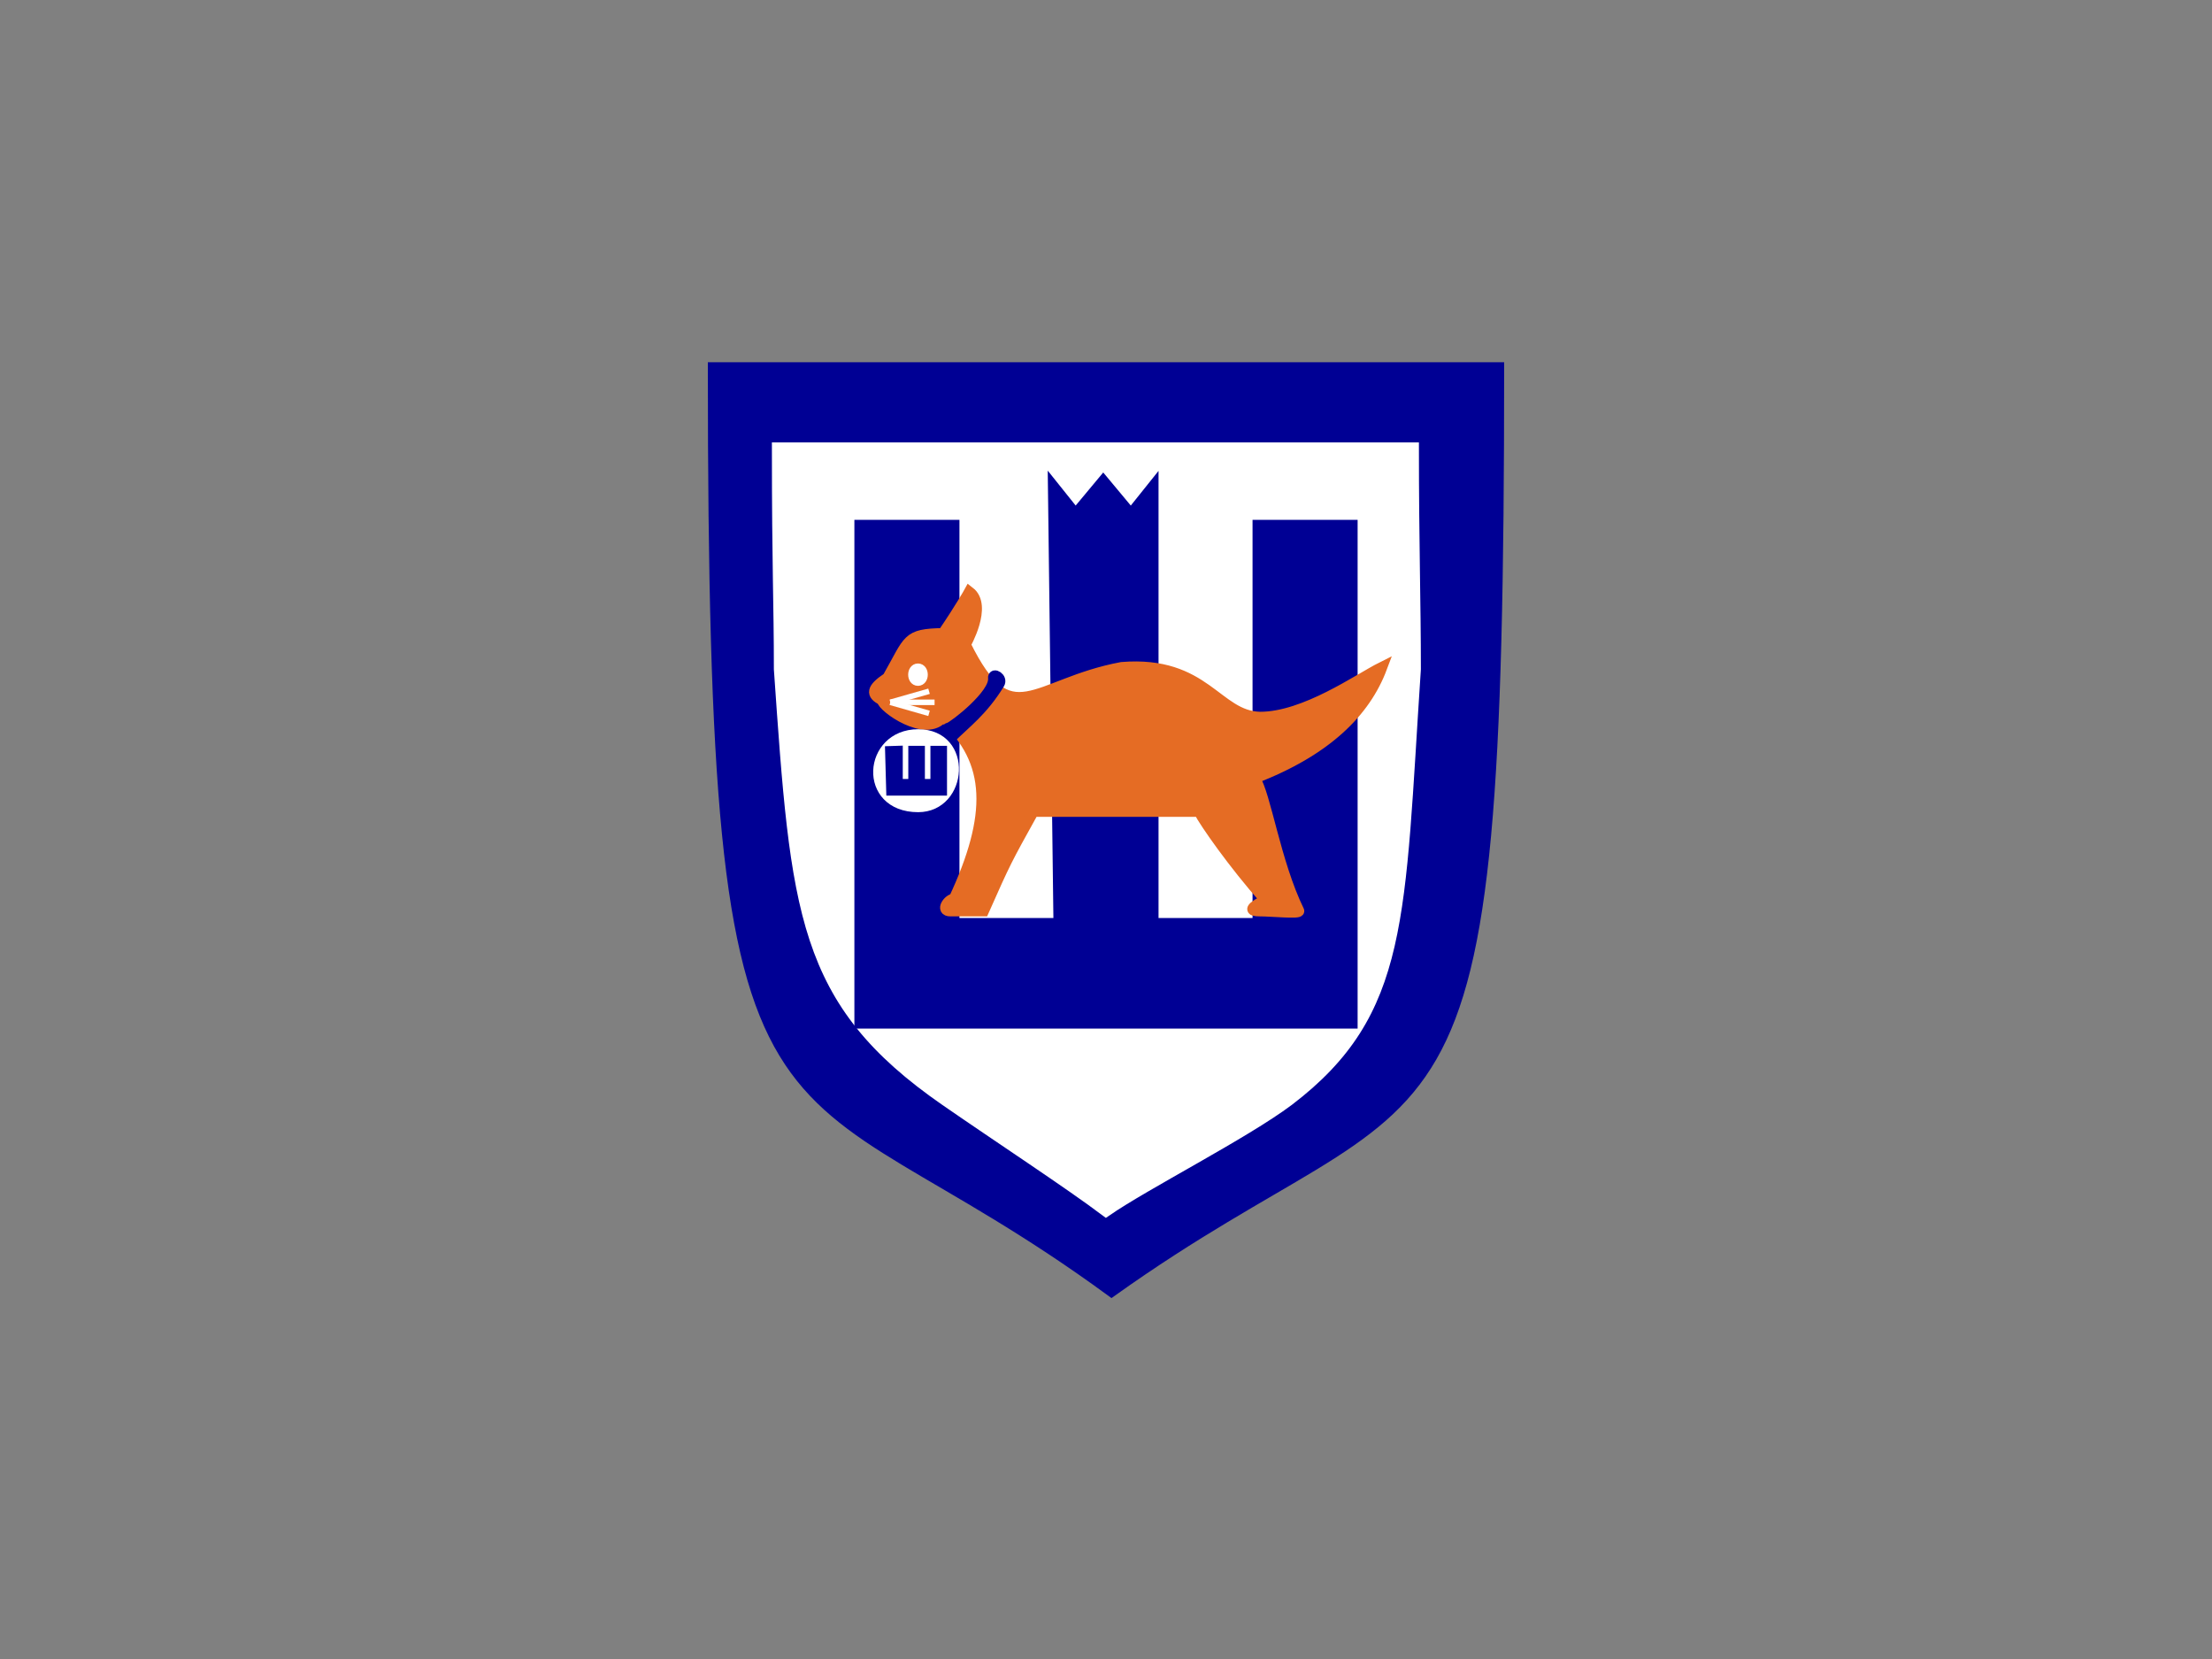 <?xml version="1.0" encoding="UTF-8" standalone="no"?>
<!-- Created with Inkscape (http://www.inkscape.org/) -->

<svg
   xmlns:dc="http://purl.org/dc/elements/1.1/"
   xmlns:cc="http://creativecommons.org/ns#"
   xmlns:rdf="http://www.w3.org/1999/02/22-rdf-syntax-ns#"
   xmlns:svg="http://www.w3.org/2000/svg"
   xmlns="http://www.w3.org/2000/svg"
   xmlns:sodipodi="http://sodipodi.sourceforge.net/DTD/sodipodi-0.dtd"
   xmlns:inkscape="http://www.inkscape.org/namespaces/inkscape"
   width="400"
   height="300"
   id="svg2"
   version="1.1"
   inkscape:version="0.48.4 r9939"
   sodipodi:docname="family_blazon.svg"
   inkscape:export-filename="/home/elena/Documents/Office/Inkscape/My works/dribble/Blazon/my_family_png_blazon.png"
   inkscape:export-xdpi="90"
   inkscape:export-ydpi="90">
  <rect width="100%" height="100%" fill="#808080" stroke="none"/>
  <defs
     id="defs4" />
  <sodipodi:namedview
     id="base"
     pagecolor="#ffffff"
     bordercolor="#666666"
     borderopacity="1.0"
     inkscape:pageopacity="1"
     inkscape:pageshadow="2"
     inkscape:zoom="0.7"
     inkscape:cx="-123.31936"
     inkscape:cy="119.74937"
     inkscape:document-units="px"
     inkscape:current-layer="layer1"
     showgrid="true"
     inkscape:window-width="1299"
     inkscape:window-height="744"
     inkscape:window-x="67"
     inkscape:window-y="24"
     inkscape:window-maximized="1"
     showguides="true"
     inkscape:guide-bbox="true">
    <inkscape:grid
       type="xygrid"
       id="grid2985"
       empspacing="9"
       visible="true"
       enabled="true"
       snapvisiblegridlinesonly="true" />
  </sodipodi:namedview>
  <g
     inkscape:label="Layer 1"
     inkscape:groupmode="layer"
     id="layer1"
     transform="translate(0,-752.362)">
    <path
       sodipodi:nodetypes="cccc"
       inkscape:connector-curvature="0"
       id="path2984"
       d="m 129,818.862 142,0 c 0,153 -9,123.5 -70,167 -61.868,-45.297 -72,-14 -72,-167 z"
       style="fill:#000094;fill-opacity:1;stroke:#000094;stroke-width:2;stroke-miterlimit:4;stroke-opacity:1;stroke-dasharray:none" />
    <path
       style="fill:#ffffff;fill-opacity:1;stroke:#ffffff;stroke-width:2;stroke-miterlimit:4;stroke-opacity:1;stroke-dasharray:none"
       d="m 140.584,833.367 115,0 c 0,17 0.357,28 0.357,40 -3,45 -1.941,61.995 -22.941,77.995 -8,6 -25.913,15.094 -33,20 -6.643,-5 -19.254,-13.252 -29,-20 -26,-18 -27,-34 -30.059,-77.995 0,-12 -0.357,-18 -0.357,-40 z"
       id="path2987"
       inkscape:connector-curvature="0"
       sodipodi:nodetypes="cccccscc" />
    <path
       style="fill:#000094;fill-opacity:1;stroke:#000094;stroke-width:2;stroke-miterlimit:4;stroke-opacity:1;stroke-dasharray:none"
       d="m 155.5,847.362 0,90 89,0 0,-90 -17,0 0,72 -19,0 c 0,-26 0,-53 0,-79 l -4,5 -5,-6 -5,6 -4,-5 1,79 -19,0 0,-72 z"
       id="path3880"
       inkscape:connector-curvature="0"
       sodipodi:nodetypes="cccccccccccccccc" />
    <g
       id="g3964">
      <g
         transform="translate(-2.152,-0.288)"
         id="g3902">
        <path
           style="fill:#e56c24;fill-opacity:1;stroke:#e56c24;stroke-width:2;stroke-miterlimit:4;stroke-opacity:1;stroke-dasharray:none"
           d="m 252,873.362 c -3,8 -10,15 -23,20 2,3 3.734,15.259 8,24 0.25,0.512 -5,0 -7,0 -2,0 -1.75,-0.488 1,-2 -5.75,-6.488 -11,-14 -12,-16 -10,0 -23,0 -30,0 -5,9 -5,9 -9,18 -1,0 -4,0 -6,0 -1.823,0 -0.303,-2.139 0.697,-2.139 7,-15 7,-25 -2,-33 -3,4 -11,-1.771 -11,-3 -2,-1 -2,-2 1,-4 4,-7 3.303,-7.861 10,-8 3.303,-4.861 4.75,-7.512 4.75,-7.512 3.25,2.512 -0.75,9.512 -0.75,9.512 8.221,16.656 12.303,7.139 28.303,4.139 15.123,-1.213 17.141,8.824 25,9 8.117,0.018 17.873,-6.936 22,-9 z"
           id="path2987-4"
           inkscape:connector-curvature="0"
           sodipodi:nodetypes="ccscccccscccccccccc" />
        <path
           style="fill:#ffffff;fill-opacity:1;stroke:#ffffff;stroke-width:2.045;stroke-miterlimit:4;stroke-opacity:1;stroke-dasharray:none"
           d="m 168.152,873.651 c -1,0 -1,2 0,2 1,0 1,-2 0,-2 z"
           id="path3780"
           inkscape:connector-curvature="0"
           sodipodi:nodetypes="csc" />
      </g>
      <path
         sodipodi:nodetypes="sssss"
         inkscape:connector-curvature="0"
         id="path3906"
         d="m 171.67,883.985 c 0.76,-0.188 8.335,-5.981 8,-9 -0.107,-0.968 1.618,-0.003 1,1 -3.06,4.964 -6,7 -9,10 -1,1 -1.373,-1.661 0,-2 z"
         style="fill:#000094;fill-opacity:1;stroke:#000094;stroke-width:2;stroke-miterlimit:4;stroke-opacity:1;stroke-dasharray:none" />
      <g
         transform="translate(0.836,-4.253)"
         id="g3898">
        <path
           sodipodi:nodetypes="ccc"
           inkscape:connector-curvature="0"
           id="path3770"
           d="m 165.192,889.484 c -9,0 -10,13 0,13 8,0 9,-13 0,-13 z"
           style="fill:#ffffff;fill-opacity:1;stroke:#ffffff;stroke-width:2;stroke-miterlimit:4;stroke-opacity:1;stroke-dasharray:none" />
        <path
           style="fill:#000094;fill-opacity:1;stroke:#000094;stroke-width:2;stroke-miterlimit:4;stroke-opacity:1;stroke-dasharray:none"
           d="m 160.22,892.524 0.193,6.96 9,0 0,-7 -1,0 0,6 -3,0 0,-6 -1,0 0,6 -3,0 0,-6 z"
           id="path3892"
           inkscape:connector-curvature="0"
           sodipodi:nodetypes="ccccccccccccc" />
      </g>
    </g>
    <path
       style="fill:#ffffff;fill-opacity:1;stroke:#ffffff;stroke-width:1;stroke-miterlimit:4;stroke-opacity:1;stroke-dasharray:none"
       d="m 161,127 7,-2"
       id="path3928"
       inkscape:connector-curvature="0"
       transform="translate(0,752.362)"
       sodipodi:nodetypes="cc" />
    <path
       sodipodi:nodetypes="cc"
       inkscape:connector-curvature="0"
       id="path3930"
       d="m 161,879.362 8,0"
       style="fill:#ffffff;fill-opacity:1;stroke:#ffffff;stroke-width:1;stroke-miterlimit:4;stroke-opacity:1;stroke-dasharray:none" />
    <path
       style="fill:#ffffff;fill-opacity:1;stroke:#ffffff;stroke-width:1;stroke-miterlimit:4;stroke-opacity:1;stroke-dasharray:none"
       d="m 161,879.362 7,2"
       id="path3938"
       inkscape:connector-curvature="0"
       sodipodi:nodetypes="cc" />
  </g>
</svg>
